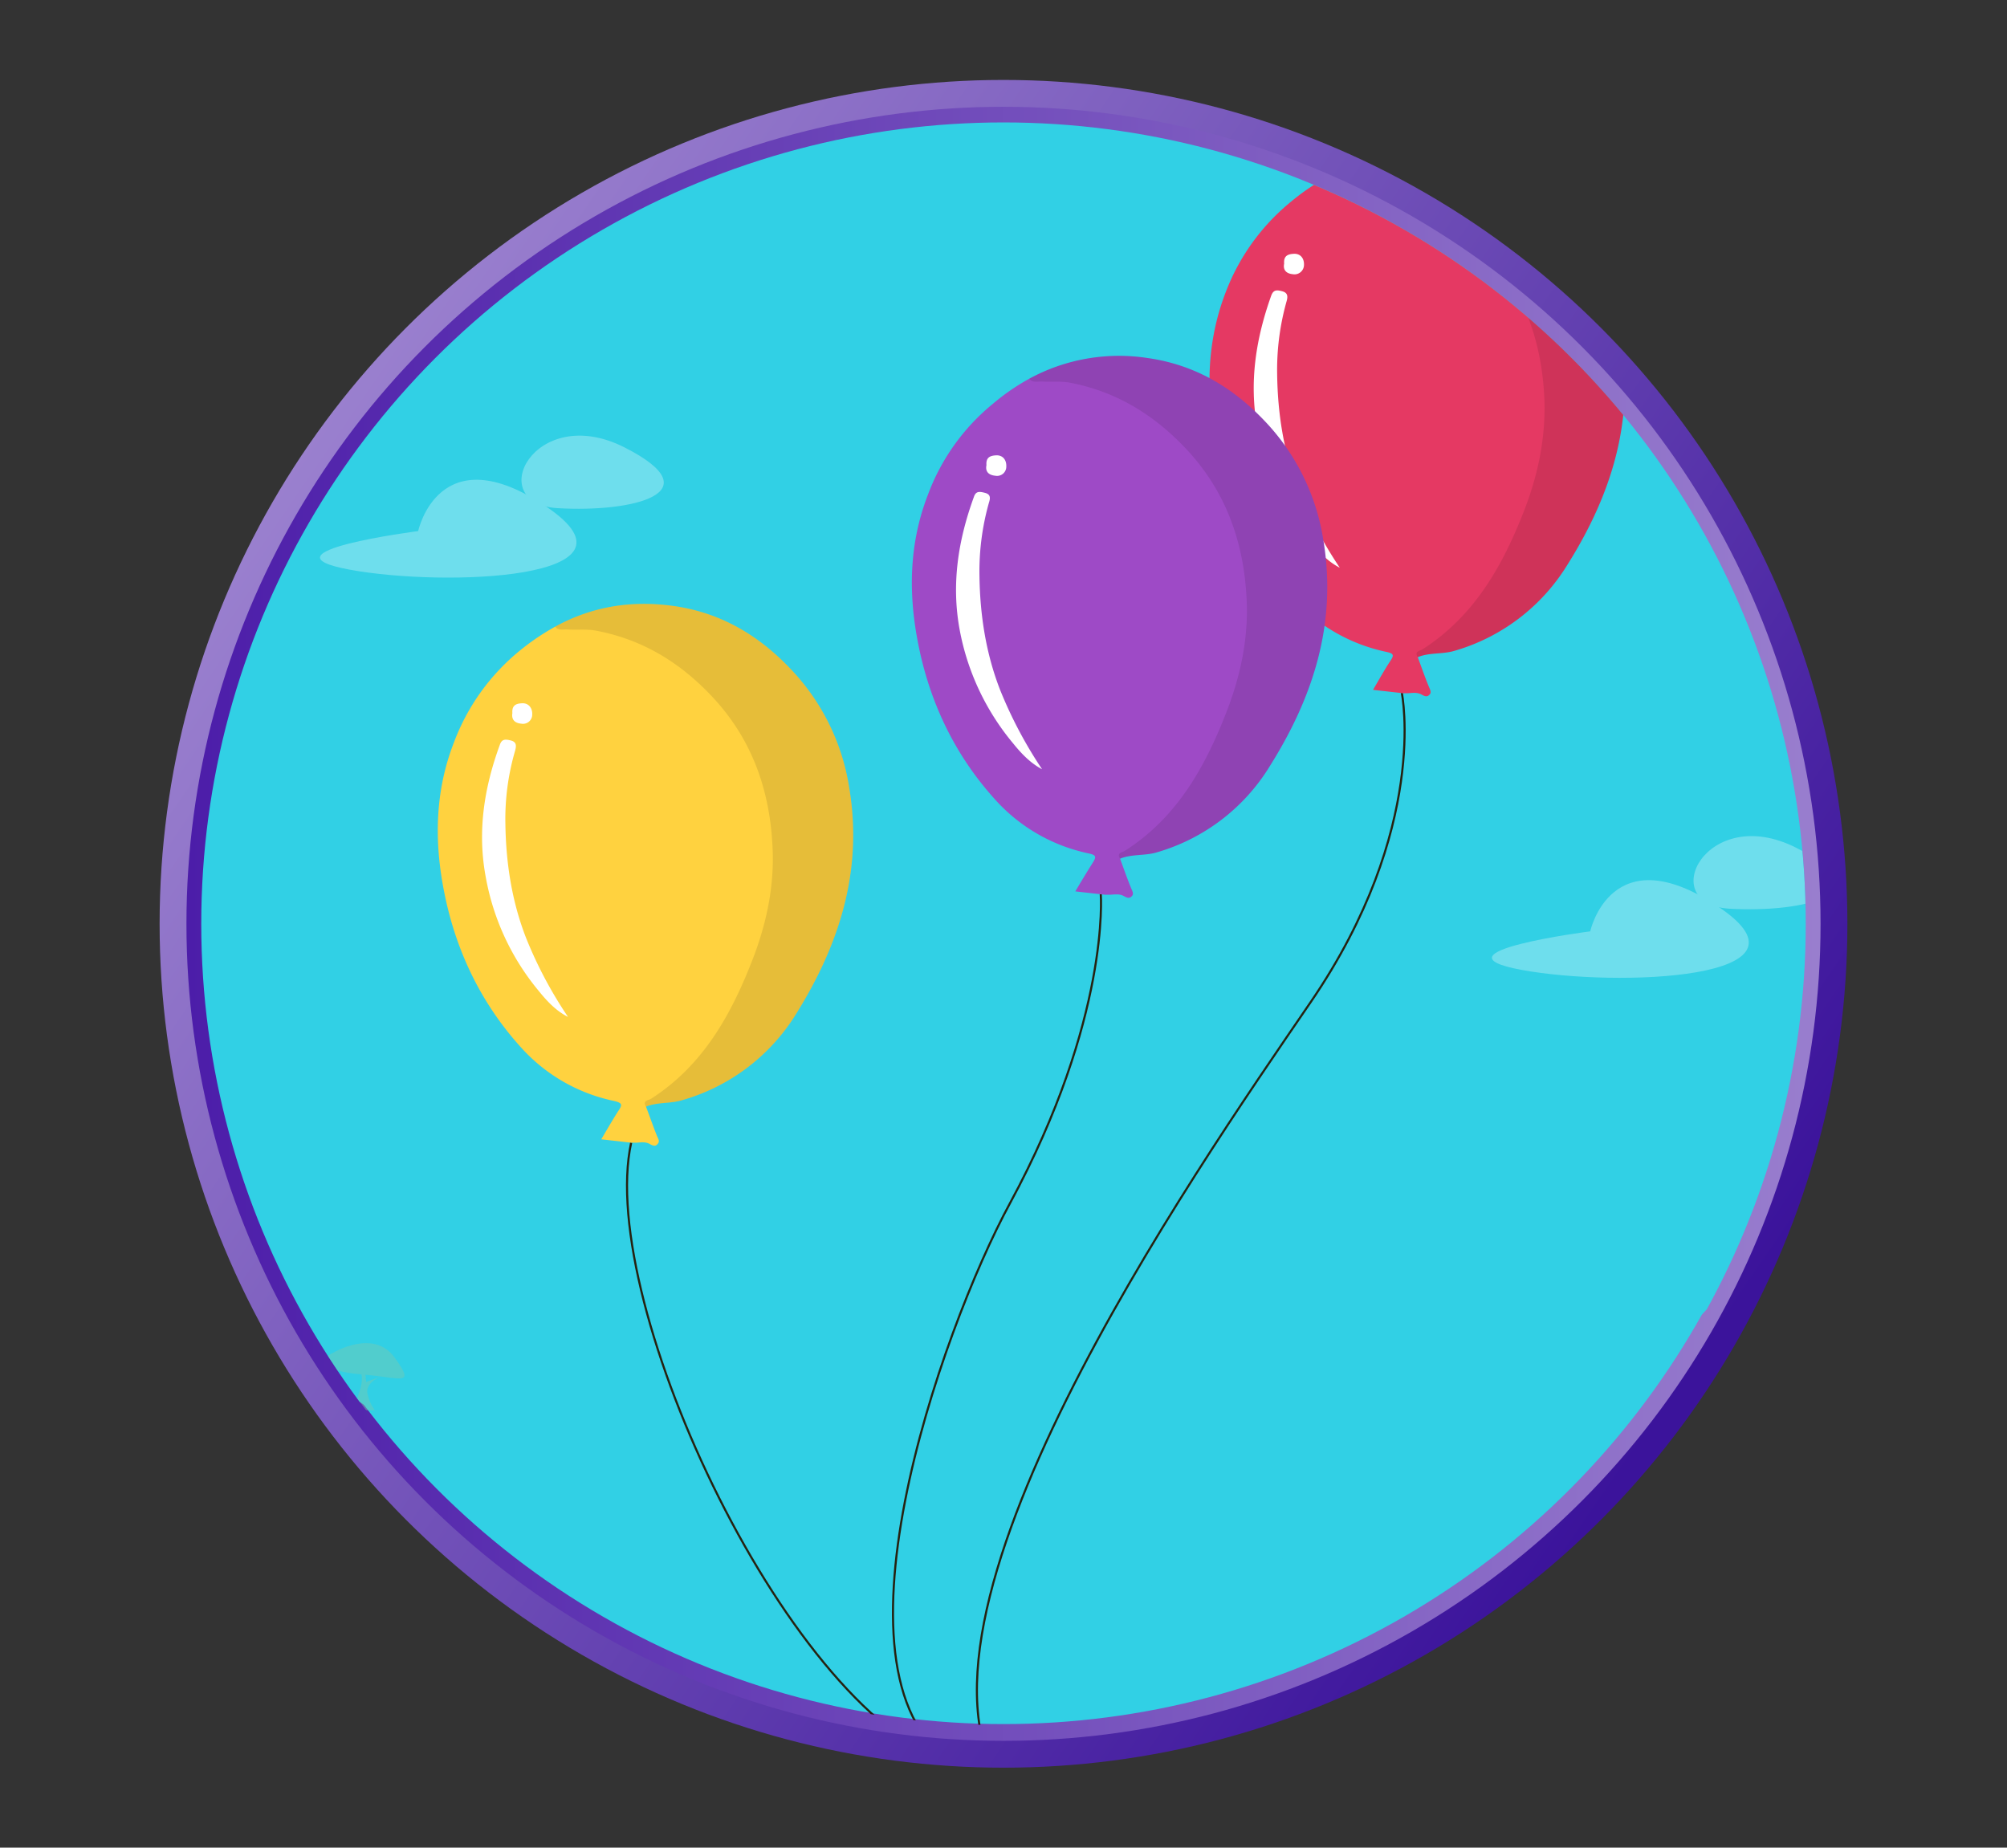<svg id="SB39_Interactive_Icon_06_F1" xmlns="http://www.w3.org/2000/svg" xmlns:xlink="http://www.w3.org/1999/xlink" viewBox="0 0 718 661"><rect x="0" y="0" width="718" height="661" fill="#333333" stroke="none"/><defs><style>.cls-1,.cls-11{fill:none;}.cls-2{fill:url(#linear-gradient);}.cls-3,.cls-5{fill:#31d0e5;}.cls-11,.cls-3{stroke-miterlimit:10;}.cls-3{stroke-width:6px;stroke:url(#linear-gradient-2);}.cls-4{clip-path:url(#clip-path);}.cls-6{opacity:0.14;}.cls-7{opacity:0.3;}.cls-8{fill:#fff;}.cls-9{opacity:0.45;}.cls-10{fill:#77c9b0;}.cls-11{stroke:#262211;stroke-width:0.75px;}.cls-12{fill:#ffd23f;}.cls-13{opacity:0.1;}.cls-14{fill:#e53963;}.cls-15{fill:#9e4ac6;}</style><linearGradient id="linear-gradient" x1="104.06" y1="155.82" x2="602.27" y2="497.19" gradientUnits="userSpaceOnUse"><stop offset="0" stop-color="#9b81cf"/><stop offset="1" stop-color="#3b139b"/></linearGradient><linearGradient id="linear-gradient-2" x1="66.74" y1="330.5" x2="651.26" y2="330.5" gradientUnits="userSpaceOnUse"><stop offset="0" stop-color="#4c1da9"/><stop offset="1" stop-color="#997ece"/></linearGradient><clipPath id="clip-path"><ellipse class="cls-1" cx="359" cy="330.5" rx="287" ry="286.7"/></clipPath></defs><g id="Layer_1" data-name="Layer 1"><circle class="cls-2" cx="359" cy="330.5" r="301.9"/><circle class="cls-3" cx="359" cy="330.5" r="289.3"/><ellipse class="cls-1" cx="359" cy="330.5" rx="291.7" ry="291.3"/><g class="cls-4"><path class="cls-5" d="M683.3,292.8c0,153.7-145.2,278.4-324.4,278.4S18.7,460,18.7,306.2,179.8,14.4,358.9,14.4,683.3,139,683.3,292.8Z"/><ellipse class="cls-6" cx="293.6" cy="632.3" rx="57.4" ry="13.4" transform="matrix(1, -0.09, 0.09, 1, -53.62, 27.78)"/><ellipse class="cls-6" cx="538" cy="639.9" rx="57.4" ry="13.6" transform="translate(-95 93.8) rotate(-9.2)"/><ellipse class="cls-6" cx="207.4" cy="602.5" rx="34.7" ry="9.2" transform="matrix(0.99, -0.13, 0.13, 0.99, -74.02, 30.81)"/><g class="cls-7"><path class="cls-8" d="M149.6,190s7.4-34.7,45.9-8.7-36.4,28.8-70.4,22.5S149.6,190,149.6,190Z"/><path class="cls-8" d="M223.3,160c32.2,16.3,3.1,23.4-23.8,21.8S191.1,143.8,223.3,160Z"/><path class="cls-8" d="M568.9,333.2s7.5-34.6,46-8.7-36.4,28.8-70.5,22.5S568.9,333.2,568.9,333.2Z"/><path class="cls-8" d="M642.6,303.3c32.2,16.2,3.1,23.3-23.8,21.8S610.4,287,642.6,303.3Z"/></g><g class="cls-9"><path class="cls-10" d="M119.3,483.9s14.4-8.7,21.9,1.8,2.8,7.2-11.9,6S114,486.2,119.3,483.9Z"/><path class="cls-10" d="M125.6,504.5s4.8-8,3.7-12.8,1.2-2.1,1.2-2.1l.5,4.8,5.1-1.9s-5.6,2.2-4.6,6.2a14.6,14.6,0,0,0,2.6,5.8Z"/></g><g id="_002" data-name="002"><path class="cls-11" d="M393.8,319.9s3.4,44.3-32.5,110.6c-24.6,45.3-69.3,172.2-18.8,201.2"/><path class="cls-11" d="M501.5,247.9s9.9,48.5-32.6,110.6S315,580.7,360,641.4"/><path class="cls-11" d="M342.5,631.7c-59.2-16.2-129.3-165.1-116.7-222.9"/><path class="cls-12" d="M303.8,281.8A78.9,78.9,0,0,0,284.4,241c-11.7-12.9-25.7-21.7-43.4-24.2-15-2.1-29.1.1-42.4,7.4a84.9,84.9,0,0,0-12.8,8.7,77.2,77.2,0,0,0-23.4,32.7c-6.8,17.4-7.1,35.4-3.5,53.5,4.1,20.8,13,39.5,27.2,55.3a61.6,61.6,0,0,0,33.7,19.5c2.8.7,2.9,1.3,1.5,3.4s-4.1,6.7-6.2,10.3l10.7,1.2h1.9c1.6-.1,3.2-.4,4.8.5s2.2.7,2.9-.2,0-1.8-.4-2.8c-1.4-3.5-2.6-7-3.9-10.4,4.2-1.7,8.7-1,12.9-2.3a70.6,70.6,0,0,0,40.7-30.7C300.2,338.1,308.8,311.6,303.8,281.8Zm-100.6,82"/><path class="cls-13" d="M231.1,395.9c-1.4-2.2,1-2.3,1.8-2.8,18.6-11.9,28.7-30.1,36.4-50,4.9-12.7,7.7-25.9,7.1-39.5-.9-21.2-7.6-40.1-22.9-55.7-11.3-11.6-24.4-19.3-40.4-22.3-3.3-.6-6.6-.2-9.9-.4-1.5-.2-3.3.6-4.6-1,13.3-7.3,27.4-9.5,42.4-7.4,17.7,2.5,31.7,11.3,43.4,24.2a78.9,78.9,0,0,1,19.4,40.8c5,29.8-3.6,56.3-19.1,81.1A70.6,70.6,0,0,1,244,393.6C239.8,394.9,235.3,394.2,231.1,395.9Z"/><path class="cls-8" d="M203.2,363.8c-4.2-2.1-7.5-5.6-10.4-9.2a87.9,87.9,0,0,1-19-40.7c-3.1-16.4-.6-32.1,5-47.4.7-2.1,1.9-2.1,3.9-1.6s2.1,1.7,1.6,3.6a87.1,87.1,0,0,0-3.5,26.2c.2,14,2.3,27.9,7.5,41.1A150.8,150.8,0,0,0,203.2,363.8Z"/><path class="cls-8" d="M183.3,255.1c-.2-2.7,1.2-3.4,3.5-3.5s3.7,1.7,3.6,4a3.3,3.3,0,0,1-3.9,3.3C184.3,258.7,182.9,257.6,183.3,255.1Z"/><path class="cls-14" d="M579.9,121c-2.7-15.6-9-29.2-19.5-40.8S534.7,58.5,517.1,56c-15.1-2.1-29.1.2-42.4,7.4a79.5,79.5,0,0,0-12.9,8.8,77.1,77.1,0,0,0-23.4,32.6c-6.7,17.5-7,35.4-3.5,53.5,4.2,20.8,13.1,39.5,27.3,55.3a62,62,0,0,0,33.7,19.6c2.8.6,2.9,1.2,1.4,3.4s-4,6.6-6.1,10.2l10.7,1.2h1.8c1.7-.1,3.3-.4,4.9.5s2.2.7,2.9-.1,0-1.9-.4-2.9c-1.4-3.4-2.6-6.9-3.9-10.4,4.1-1.7,8.6-1,12.9-2.2a70.2,70.2,0,0,0,40.6-30.8C576.3,177.3,584.8,150.9,579.9,121Z"/><path class="cls-13" d="M507.2,235.1c-1.4-2.2,1-2.3,1.7-2.8,18.6-11.9,28.8-30.1,36.5-50,4.9-12.7,7.6-25.9,7.1-39.5-.9-21.2-7.7-40.1-22.9-55.6-11.4-11.6-24.5-19.4-40.4-22.4-3.3-.6-6.6-.2-9.9-.4-1.6-.1-3.4.6-4.6-1C488,56.2,502,53.9,517.1,56c17.6,2.5,31.7,11.3,43.3,24.2s16.8,25.2,19.5,40.8c4.9,29.9-3.6,56.3-19.2,81.1a70.2,70.2,0,0,1-40.6,30.8C515.8,234.1,511.3,233.4,507.2,235.1Z"/><path class="cls-8" d="M479.3,203.1c-4.3-2.2-7.5-5.7-10.4-9.2a88.4,88.4,0,0,1-19.1-40.8c-3-16.4-.5-32,5-47.4.8-2.1,2-2,3.9-1.5s2.1,1.7,1.6,3.5a90.5,90.5,0,0,0-3.4,26.3c.2,13.9,2.3,27.8,7.5,41A154.9,154.9,0,0,0,479.3,203.1Z"/><path class="cls-8" d="M459.4,94.3c-.2-2.6,1.1-3.4,3.5-3.5s3.7,1.7,3.6,4a3.4,3.4,0,0,1-4,3.3C460.4,97.9,458.9,96.8,459.4,94.3Z"/><path class="cls-15" d="M473.4,193.1A79.3,79.3,0,0,0,454,152.3c-11.7-12.9-25.7-21.7-43.4-24.2a67.1,67.1,0,0,0-42.4,7.4,78.7,78.7,0,0,0-12.8,8.8A76.3,76.3,0,0,0,332,176.9c-6.8,17.5-7.1,35.4-3.5,53.5,4.1,20.8,13,39.5,27.2,55.3a62,62,0,0,0,33.7,19.6c2.8.6,2.9,1.2,1.5,3.4s-4.1,6.6-6.2,10.2l10.7,1.2h1.8c1.7-.1,3.3-.4,4.9.5s2.2.7,2.9-.1,0-1.9-.4-2.9c-1.4-3.4-2.6-6.9-3.9-10.4,4.1-1.7,8.7-1,12.9-2.2a70.2,70.2,0,0,0,40.6-30.8C469.8,249.4,478.4,223,473.4,193.1ZM372.8,275.2"/><path class="cls-13" d="M400.7,307.2c-1.4-2.2,1-2.3,1.7-2.8,18.7-11.9,28.8-30.1,36.5-50,4.9-12.7,7.7-25.9,7.1-39.5-.9-21.2-7.7-40.1-22.9-55.6-11.3-11.6-24.5-19.4-40.4-22.4-3.3-.6-6.6-.2-9.9-.4-1.6-.1-3.3.6-4.6-1a67.1,67.1,0,0,1,42.4-7.4c17.7,2.5,31.7,11.3,43.4,24.2a79.3,79.3,0,0,1,19.4,40.8c5,29.9-3.6,56.3-19.2,81.1A70.2,70.2,0,0,1,413.6,305C409.4,306.2,404.8,305.5,400.7,307.2Z"/><path class="cls-8" d="M372.8,275.2c-4.2-2.2-7.5-5.7-10.4-9.3a88.6,88.6,0,0,1-19.1-40.7c-3-16.4-.5-32,5.1-47.4.7-2.1,1.9-2,3.9-1.5s2.1,1.7,1.5,3.5a90.5,90.5,0,0,0-3.4,26.3c.2,13.9,2.3,27.8,7.5,41A154.9,154.9,0,0,0,372.8,275.2Z"/><path class="cls-8" d="M352.9,166.4c-.2-2.6,1.1-3.4,3.5-3.5s3.7,1.7,3.6,4a3.3,3.3,0,0,1-3.9,3.3C353.9,170,352.4,168.9,352.9,166.4Z"/></g></g></g></svg>